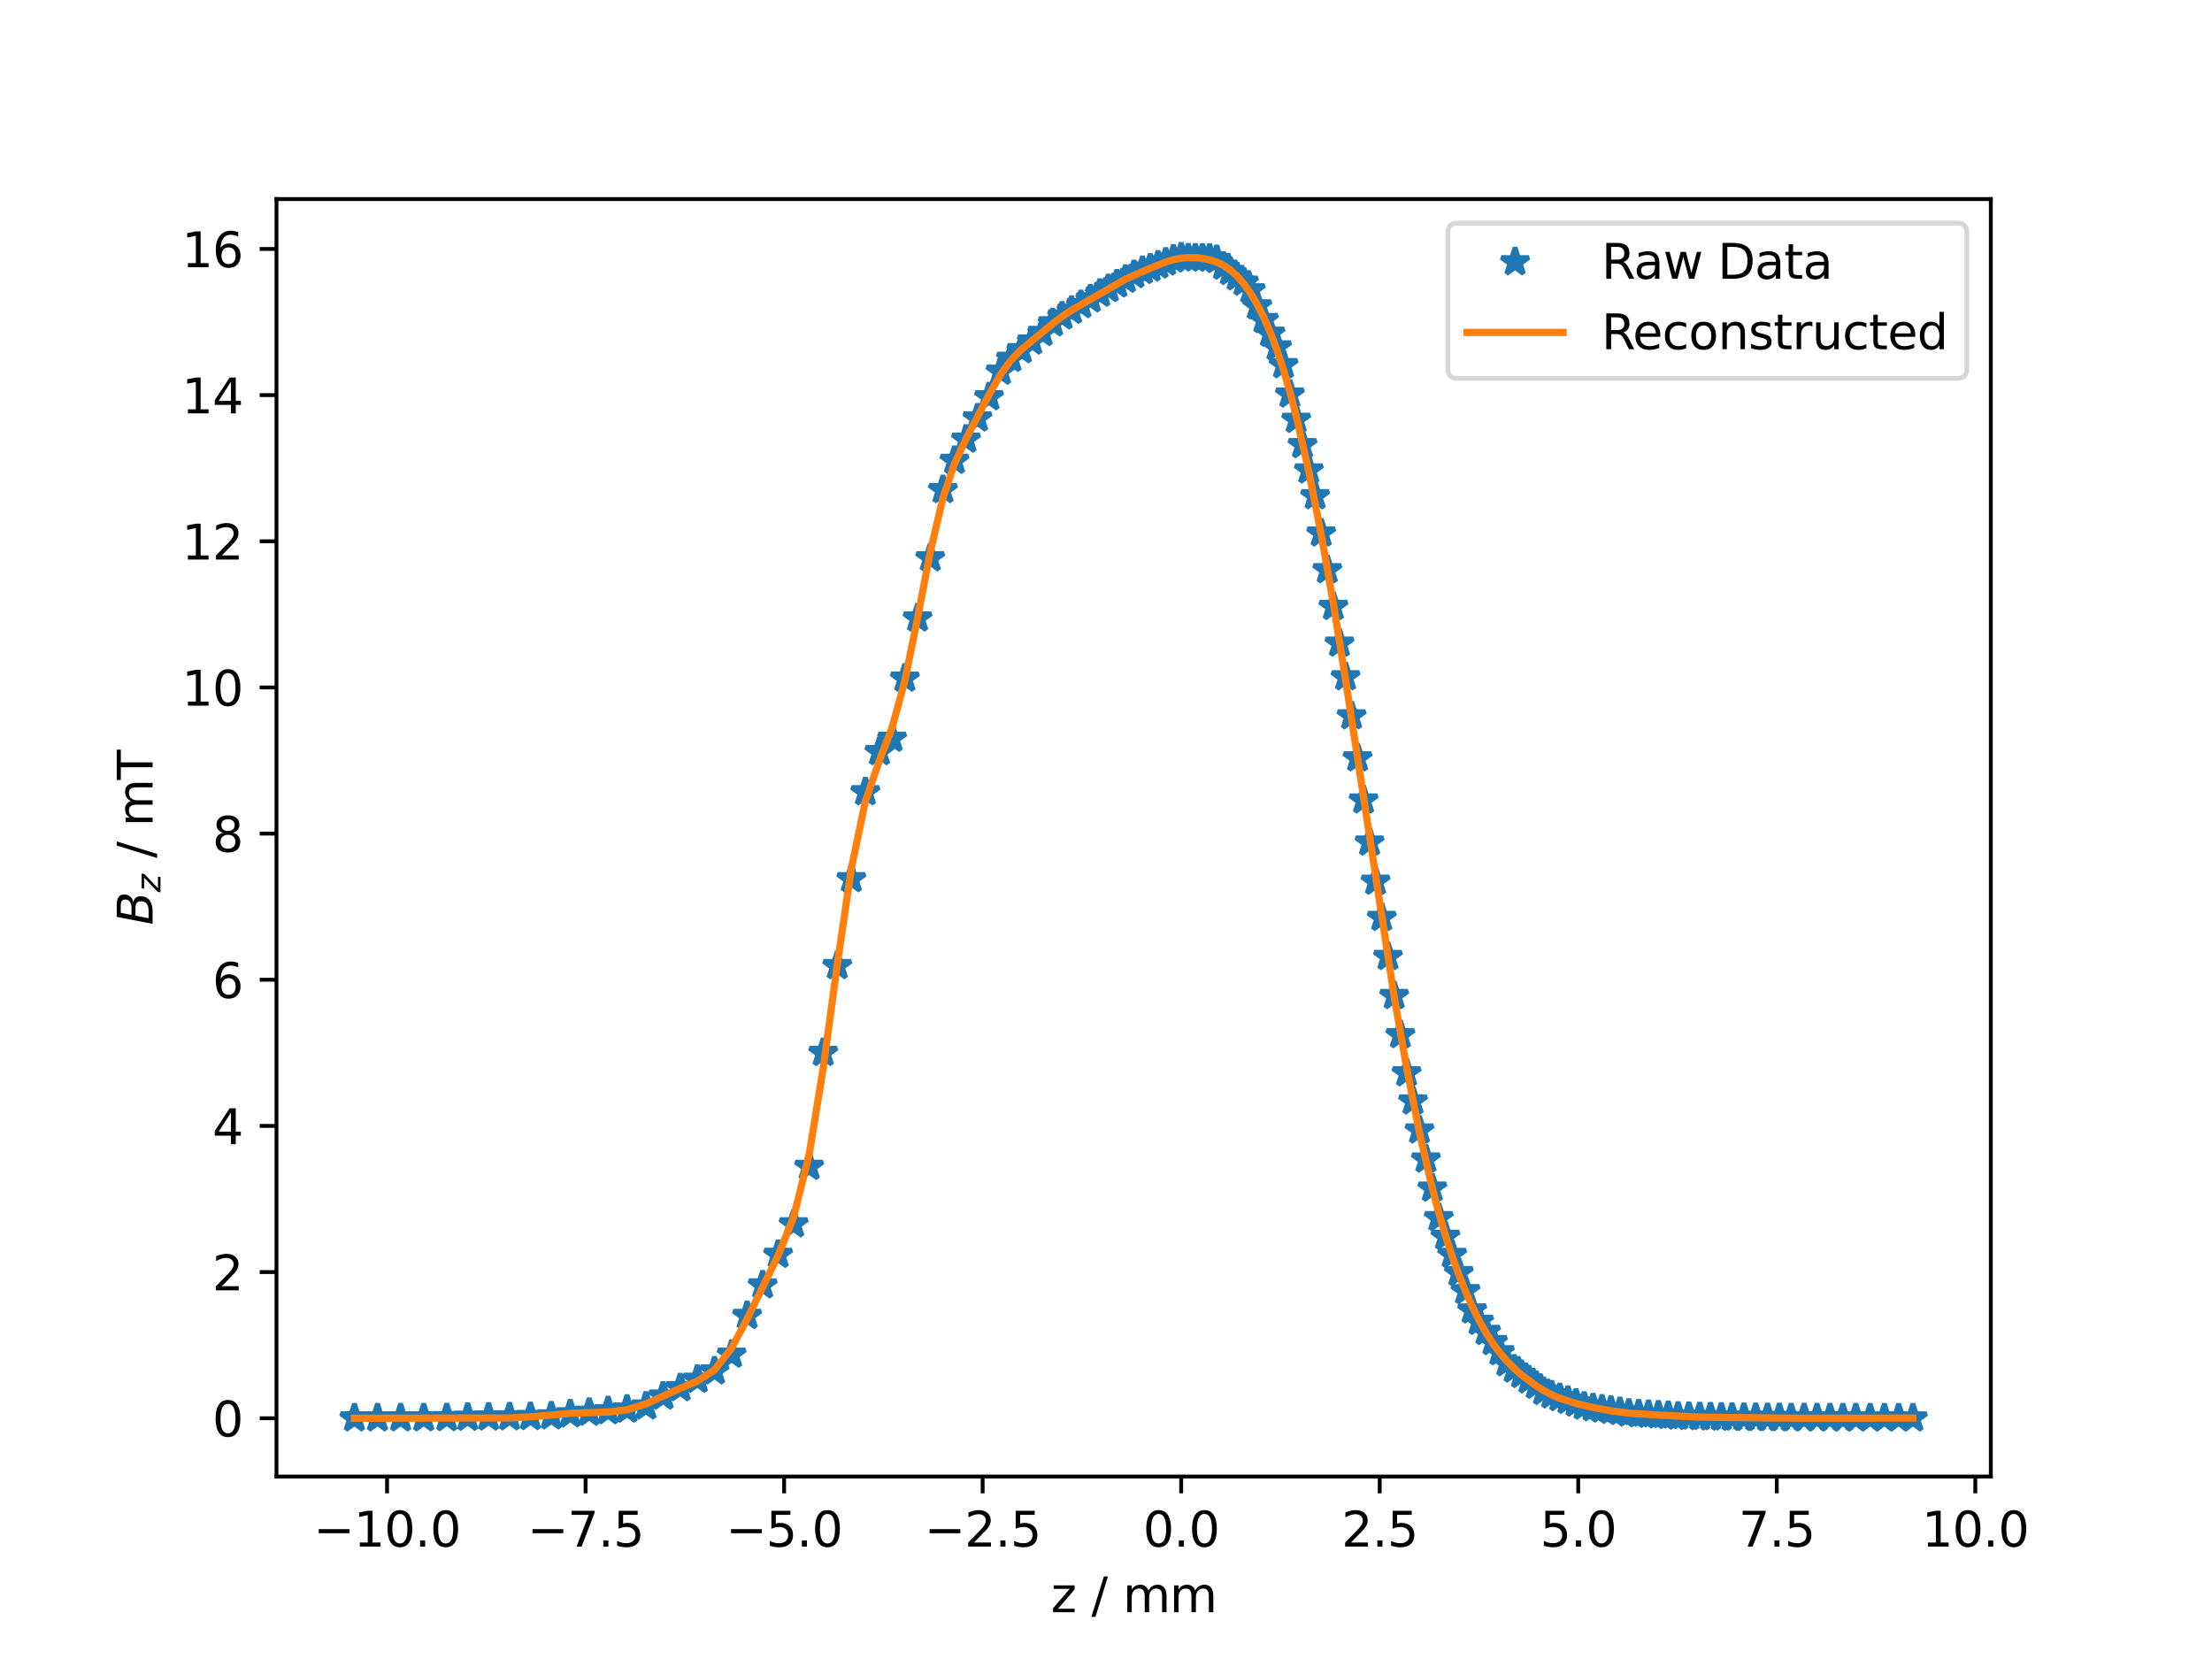 <?xml version="1.0" encoding="utf-8" standalone="no"?>
<!DOCTYPE svg PUBLIC "-//W3C//DTD SVG 1.1//EN"
  "http://www.w3.org/Graphics/SVG/1.1/DTD/svg11.dtd">
<svg xmlns:xlink="http://www.w3.org/1999/xlink" width="460.8pt" height="345.6pt" viewBox="0 0 460.8 345.6" xmlns="http://www.w3.org/2000/svg" version="1.1">
 <defs>
  <style type="text/css">*{stroke-linejoin: round; stroke-linecap: butt}</style>
 </defs>
 <g id="figure_1">
  <g id="patch_1">
   <path d="M 0 345.6 
L 460.8 345.6 
L 460.8 0 
L 0 0 
z
" style="fill: #ffffff"/>
  </g>
  <g id="axes_1">
   <g id="patch_2">
    <path d="M 57.6 307.584 
L 414.72 307.584 
L 414.72 41.472 
L 57.6 41.472 
z
" style="fill: #ffffff"/>
   </g>
   <g id="matplotlib.axis_1">
    <g id="xtick_1">
     <g id="line2d_1">
      <defs>
       <path id="mf52f1fdad8" d="M 0 0 
L 0 3.5 
" style="stroke: #000000; stroke-width: 0.8"/>
      </defs>
      <g>
       <use xlink:href="#mf52f1fdad8" x="80.632" y="307.584" style="stroke: #000000; stroke-width: 0.8"/>
      </g>
     </g>
     <g id="text_1">
      <!-- −10.0 -->
      <g transform="translate(65.31 322.182) scale(0.1 -0.1)">
       <defs>
        <path id="DejaVuSans-2212" d="M 678 2272 
L 4684 2272 
L 4684 1741 
L 678 1741 
L 678 2272 
z
" transform="scale(0.016)"/>
        <path id="DejaVuSans-31" d="M 794 531 
L 1825 531 
L 1825 4091 
L 703 3866 
L 703 4441 
L 1819 4666 
L 2450 4666 
L 2450 531 
L 3481 531 
L 3481 0 
L 794 0 
L 794 531 
z
" transform="scale(0.016)"/>
        <path id="DejaVuSans-30" d="M 2034 4250 
Q 1547 4250 1301 3770 
Q 1056 3291 1056 2328 
Q 1056 1369 1301 889 
Q 1547 409 2034 409 
Q 2525 409 2770 889 
Q 3016 1369 3016 2328 
Q 3016 3291 2770 3770 
Q 2525 4250 2034 4250 
z
M 2034 4750 
Q 2819 4750 3233 4129 
Q 3647 3509 3647 2328 
Q 3647 1150 3233 529 
Q 2819 -91 2034 -91 
Q 1250 -91 836 529 
Q 422 1150 422 2328 
Q 422 3509 836 4129 
Q 1250 4750 2034 4750 
z
" transform="scale(0.016)"/>
        <path id="DejaVuSans-2e" d="M 684 794 
L 1344 794 
L 1344 0 
L 684 0 
L 684 794 
z
" transform="scale(0.016)"/>
       </defs>
       <use xlink:href="#DejaVuSans-2212"/>
       <use xlink:href="#DejaVuSans-31" x="83.789"/>
       <use xlink:href="#DejaVuSans-30" x="147.412"/>
       <use xlink:href="#DejaVuSans-2e" x="211.035"/>
       <use xlink:href="#DejaVuSans-30" x="242.822"/>
      </g>
     </g>
    </g>
    <g id="xtick_2">
     <g id="line2d_2">
      <g>
       <use xlink:href="#mf52f1fdad8" x="121.99" y="307.584" style="stroke: #000000; stroke-width: 0.8"/>
      </g>
     </g>
     <g id="text_2">
      <!-- −7.5 -->
      <g transform="translate(109.848 322.182) scale(0.1 -0.1)">
       <defs>
        <path id="DejaVuSans-37" d="M 525 4666 
L 3525 4666 
L 3525 4397 
L 1831 0 
L 1172 0 
L 2766 4134 
L 525 4134 
L 525 4666 
z
" transform="scale(0.016)"/>
        <path id="DejaVuSans-35" d="M 691 4666 
L 3169 4666 
L 3169 4134 
L 1269 4134 
L 1269 2991 
Q 1406 3038 1543 3061 
Q 1681 3084 1819 3084 
Q 2600 3084 3056 2656 
Q 3513 2228 3513 1497 
Q 3513 744 3044 326 
Q 2575 -91 1722 -91 
Q 1428 -91 1123 -41 
Q 819 9 494 109 
L 494 744 
Q 775 591 1075 516 
Q 1375 441 1709 441 
Q 2250 441 2565 725 
Q 2881 1009 2881 1497 
Q 2881 1984 2565 2268 
Q 2250 2553 1709 2553 
Q 1456 2553 1204 2497 
Q 953 2441 691 2322 
L 691 4666 
z
" transform="scale(0.016)"/>
       </defs>
       <use xlink:href="#DejaVuSans-2212"/>
       <use xlink:href="#DejaVuSans-37" x="83.789"/>
       <use xlink:href="#DejaVuSans-2e" x="147.412"/>
       <use xlink:href="#DejaVuSans-35" x="179.199"/>
      </g>
     </g>
    </g>
    <g id="xtick_3">
     <g id="line2d_3">
      <g>
       <use xlink:href="#mf52f1fdad8" x="163.347" y="307.584" style="stroke: #000000; stroke-width: 0.8"/>
      </g>
     </g>
     <g id="text_3">
      <!-- −5.0 -->
      <g transform="translate(151.206 322.182) scale(0.1 -0.1)">
       <use xlink:href="#DejaVuSans-2212"/>
       <use xlink:href="#DejaVuSans-35" x="83.789"/>
       <use xlink:href="#DejaVuSans-2e" x="147.412"/>
       <use xlink:href="#DejaVuSans-30" x="179.199"/>
      </g>
     </g>
    </g>
    <g id="xtick_4">
     <g id="line2d_4">
      <g>
       <use xlink:href="#mf52f1fdad8" x="204.705" y="307.584" style="stroke: #000000; stroke-width: 0.8"/>
      </g>
     </g>
     <g id="text_4">
      <!-- −2.5 -->
      <g transform="translate(192.564 322.182) scale(0.1 -0.1)">
       <defs>
        <path id="DejaVuSans-32" d="M 1228 531 
L 3431 531 
L 3431 0 
L 469 0 
L 469 531 
Q 828 903 1448 1529 
Q 2069 2156 2228 2338 
Q 2531 2678 2651 2914 
Q 2772 3150 2772 3378 
Q 2772 3750 2511 3984 
Q 2250 4219 1831 4219 
Q 1534 4219 1204 4116 
Q 875 4013 500 3803 
L 500 4441 
Q 881 4594 1212 4672 
Q 1544 4750 1819 4750 
Q 2544 4750 2975 4387 
Q 3406 4025 3406 3419 
Q 3406 3131 3298 2873 
Q 3191 2616 2906 2266 
Q 2828 2175 2409 1742 
Q 1991 1309 1228 531 
z
" transform="scale(0.016)"/>
       </defs>
       <use xlink:href="#DejaVuSans-2212"/>
       <use xlink:href="#DejaVuSans-32" x="83.789"/>
       <use xlink:href="#DejaVuSans-2e" x="147.412"/>
       <use xlink:href="#DejaVuSans-35" x="179.199"/>
      </g>
     </g>
    </g>
    <g id="xtick_5">
     <g id="line2d_5">
      <g>
       <use xlink:href="#mf52f1fdad8" x="246.062" y="307.584" style="stroke: #000000; stroke-width: 0.8"/>
      </g>
     </g>
     <g id="text_5">
      <!-- 0.0 -->
      <g transform="translate(238.111 322.182) scale(0.1 -0.1)">
       <use xlink:href="#DejaVuSans-30"/>
       <use xlink:href="#DejaVuSans-2e" x="63.623"/>
       <use xlink:href="#DejaVuSans-30" x="95.41"/>
      </g>
     </g>
    </g>
    <g id="xtick_6">
     <g id="line2d_6">
      <g>
       <use xlink:href="#mf52f1fdad8" x="287.42" y="307.584" style="stroke: #000000; stroke-width: 0.8"/>
      </g>
     </g>
     <g id="text_6">
      <!-- 2.5 -->
      <g transform="translate(279.468 322.182) scale(0.1 -0.1)">
       <use xlink:href="#DejaVuSans-32"/>
       <use xlink:href="#DejaVuSans-2e" x="63.623"/>
       <use xlink:href="#DejaVuSans-35" x="95.41"/>
      </g>
     </g>
    </g>
    <g id="xtick_7">
     <g id="line2d_7">
      <g>
       <use xlink:href="#mf52f1fdad8" x="328.778" y="307.584" style="stroke: #000000; stroke-width: 0.8"/>
      </g>
     </g>
     <g id="text_7">
      <!-- 5.0 -->
      <g transform="translate(320.826 322.182) scale(0.1 -0.1)">
       <use xlink:href="#DejaVuSans-35"/>
       <use xlink:href="#DejaVuSans-2e" x="63.623"/>
       <use xlink:href="#DejaVuSans-30" x="95.41"/>
      </g>
     </g>
    </g>
    <g id="xtick_8">
     <g id="line2d_8">
      <g>
       <use xlink:href="#mf52f1fdad8" x="370.135" y="307.584" style="stroke: #000000; stroke-width: 0.8"/>
      </g>
     </g>
     <g id="text_8">
      <!-- 7.5 -->
      <g transform="translate(362.184 322.182) scale(0.1 -0.1)">
       <use xlink:href="#DejaVuSans-37"/>
       <use xlink:href="#DejaVuSans-2e" x="63.623"/>
       <use xlink:href="#DejaVuSans-35" x="95.41"/>
      </g>
     </g>
    </g>
    <g id="xtick_9">
     <g id="line2d_9">
      <g>
       <use xlink:href="#mf52f1fdad8" x="411.493" y="307.584" style="stroke: #000000; stroke-width: 0.8"/>
      </g>
     </g>
     <g id="text_9">
      <!-- 10.0 -->
      <g transform="translate(400.36 322.182) scale(0.1 -0.1)">
       <use xlink:href="#DejaVuSans-31"/>
       <use xlink:href="#DejaVuSans-30" x="63.623"/>
       <use xlink:href="#DejaVuSans-2e" x="127.246"/>
       <use xlink:href="#DejaVuSans-30" x="159.033"/>
      </g>
     </g>
    </g>
    <g id="text_10">
     <!-- z / mm -->
     <g transform="translate(218.933 335.861) scale(0.1 -0.1)">
      <defs>
       <path id="DejaVuSans-7a" d="M 353 3500 
L 3084 3500 
L 3084 2975 
L 922 459 
L 3084 459 
L 3084 0 
L 275 0 
L 275 525 
L 2438 3041 
L 353 3041 
L 353 3500 
z
" transform="scale(0.016)"/>
       <path id="DejaVuSans-20" transform="scale(0.016)"/>
       <path id="DejaVuSans-2f" d="M 1625 4666 
L 2156 4666 
L 531 -594 
L 0 -594 
L 1625 4666 
z
" transform="scale(0.016)"/>
       <path id="DejaVuSans-6d" d="M 3328 2828 
Q 3544 3216 3844 3400 
Q 4144 3584 4550 3584 
Q 5097 3584 5394 3201 
Q 5691 2819 5691 2113 
L 5691 0 
L 5113 0 
L 5113 2094 
Q 5113 2597 4934 2840 
Q 4756 3084 4391 3084 
Q 3944 3084 3684 2787 
Q 3425 2491 3425 1978 
L 3425 0 
L 2847 0 
L 2847 2094 
Q 2847 2600 2669 2842 
Q 2491 3084 2119 3084 
Q 1678 3084 1418 2786 
Q 1159 2488 1159 1978 
L 1159 0 
L 581 0 
L 581 3500 
L 1159 3500 
L 1159 2956 
Q 1356 3278 1631 3431 
Q 1906 3584 2284 3584 
Q 2666 3584 2933 3390 
Q 3200 3197 3328 2828 
z
" transform="scale(0.016)"/>
      </defs>
      <use xlink:href="#DejaVuSans-7a"/>
      <use xlink:href="#DejaVuSans-20" x="52.49"/>
      <use xlink:href="#DejaVuSans-2f" x="84.277"/>
      <use xlink:href="#DejaVuSans-20" x="117.969"/>
      <use xlink:href="#DejaVuSans-6d" x="149.756"/>
      <use xlink:href="#DejaVuSans-6d" x="247.168"/>
     </g>
    </g>
   </g>
   <g id="matplotlib.axis_2">
    <g id="ytick_1">
     <g id="line2d_10">
      <defs>
       <path id="m3af00b1226" d="M 0 0 
L -3.5 0 
" style="stroke: #000000; stroke-width: 0.8"/>
      </defs>
      <g>
       <use xlink:href="#m3af00b1226" x="57.6" y="295.442" style="stroke: #000000; stroke-width: 0.8"/>
      </g>
     </g>
     <g id="text_11">
      <!-- 0 -->
      <g transform="translate(44.237 299.241) scale(0.1 -0.1)">
       <use xlink:href="#DejaVuSans-30"/>
      </g>
     </g>
    </g>
    <g id="ytick_2">
     <g id="line2d_11">
      <g>
       <use xlink:href="#m3af00b1226" x="57.6" y="264.995" style="stroke: #000000; stroke-width: 0.8"/>
      </g>
     </g>
     <g id="text_12">
      <!-- 2 -->
      <g transform="translate(44.237 268.794) scale(0.1 -0.1)">
       <use xlink:href="#DejaVuSans-32"/>
      </g>
     </g>
    </g>
    <g id="ytick_3">
     <g id="line2d_12">
      <g>
       <use xlink:href="#m3af00b1226" x="57.6" y="234.547" style="stroke: #000000; stroke-width: 0.8"/>
      </g>
     </g>
     <g id="text_13">
      <!-- 4 -->
      <g transform="translate(44.237 238.347) scale(0.1 -0.1)">
       <defs>
        <path id="DejaVuSans-34" d="M 2419 4116 
L 825 1625 
L 2419 1625 
L 2419 4116 
z
M 2253 4666 
L 3047 4666 
L 3047 1625 
L 3713 1625 
L 3713 1100 
L 3047 1100 
L 3047 0 
L 2419 0 
L 2419 1100 
L 313 1100 
L 313 1709 
L 2253 4666 
z
" transform="scale(0.016)"/>
       </defs>
       <use xlink:href="#DejaVuSans-34"/>
      </g>
     </g>
    </g>
    <g id="ytick_4">
     <g id="line2d_13">
      <g>
       <use xlink:href="#m3af00b1226" x="57.6" y="204.1" style="stroke: #000000; stroke-width: 0.8"/>
      </g>
     </g>
     <g id="text_14">
      <!-- 6 -->
      <g transform="translate(44.237 207.899) scale(0.1 -0.1)">
       <defs>
        <path id="DejaVuSans-36" d="M 2113 2584 
Q 1688 2584 1439 2293 
Q 1191 2003 1191 1497 
Q 1191 994 1439 701 
Q 1688 409 2113 409 
Q 2538 409 2786 701 
Q 3034 994 3034 1497 
Q 3034 2003 2786 2293 
Q 2538 2584 2113 2584 
z
M 3366 4563 
L 3366 3988 
Q 3128 4100 2886 4159 
Q 2644 4219 2406 4219 
Q 1781 4219 1451 3797 
Q 1122 3375 1075 2522 
Q 1259 2794 1537 2939 
Q 1816 3084 2150 3084 
Q 2853 3084 3261 2657 
Q 3669 2231 3669 1497 
Q 3669 778 3244 343 
Q 2819 -91 2113 -91 
Q 1303 -91 875 529 
Q 447 1150 447 2328 
Q 447 3434 972 4092 
Q 1497 4750 2381 4750 
Q 2619 4750 2861 4703 
Q 3103 4656 3366 4563 
z
" transform="scale(0.016)"/>
       </defs>
       <use xlink:href="#DejaVuSans-36"/>
      </g>
     </g>
    </g>
    <g id="ytick_5">
     <g id="line2d_14">
      <g>
       <use xlink:href="#m3af00b1226" x="57.6" y="173.653" style="stroke: #000000; stroke-width: 0.8"/>
      </g>
     </g>
     <g id="text_15">
      <!-- 8 -->
      <g transform="translate(44.237 177.452) scale(0.1 -0.1)">
       <defs>
        <path id="DejaVuSans-38" d="M 2034 2216 
Q 1584 2216 1326 1975 
Q 1069 1734 1069 1313 
Q 1069 891 1326 650 
Q 1584 409 2034 409 
Q 2484 409 2743 651 
Q 3003 894 3003 1313 
Q 3003 1734 2745 1975 
Q 2488 2216 2034 2216 
z
M 1403 2484 
Q 997 2584 770 2862 
Q 544 3141 544 3541 
Q 544 4100 942 4425 
Q 1341 4750 2034 4750 
Q 2731 4750 3128 4425 
Q 3525 4100 3525 3541 
Q 3525 3141 3298 2862 
Q 3072 2584 2669 2484 
Q 3125 2378 3379 2068 
Q 3634 1759 3634 1313 
Q 3634 634 3220 271 
Q 2806 -91 2034 -91 
Q 1263 -91 848 271 
Q 434 634 434 1313 
Q 434 1759 690 2068 
Q 947 2378 1403 2484 
z
M 1172 3481 
Q 1172 3119 1398 2916 
Q 1625 2713 2034 2713 
Q 2441 2713 2670 2916 
Q 2900 3119 2900 3481 
Q 2900 3844 2670 4047 
Q 2441 4250 2034 4250 
Q 1625 4250 1398 4047 
Q 1172 3844 1172 3481 
z
" transform="scale(0.016)"/>
       </defs>
       <use xlink:href="#DejaVuSans-38"/>
      </g>
     </g>
    </g>
    <g id="ytick_6">
     <g id="line2d_15">
      <g>
       <use xlink:href="#m3af00b1226" x="57.6" y="143.206" style="stroke: #000000; stroke-width: 0.8"/>
      </g>
     </g>
     <g id="text_16">
      <!-- 10 -->
      <g transform="translate(37.875 147.005) scale(0.1 -0.1)">
       <use xlink:href="#DejaVuSans-31"/>
       <use xlink:href="#DejaVuSans-30" x="63.623"/>
      </g>
     </g>
    </g>
    <g id="ytick_7">
     <g id="line2d_16">
      <g>
       <use xlink:href="#m3af00b1226" x="57.6" y="112.759" style="stroke: #000000; stroke-width: 0.8"/>
      </g>
     </g>
     <g id="text_17">
      <!-- 12 -->
      <g transform="translate(37.875 116.558) scale(0.1 -0.1)">
       <use xlink:href="#DejaVuSans-31"/>
       <use xlink:href="#DejaVuSans-32" x="63.623"/>
      </g>
     </g>
    </g>
    <g id="ytick_8">
     <g id="line2d_17">
      <g>
       <use xlink:href="#m3af00b1226" x="57.6" y="82.312" style="stroke: #000000; stroke-width: 0.8"/>
      </g>
     </g>
     <g id="text_18">
      <!-- 14 -->
      <g transform="translate(37.875 86.111) scale(0.1 -0.1)">
       <use xlink:href="#DejaVuSans-31"/>
       <use xlink:href="#DejaVuSans-34" x="63.623"/>
      </g>
     </g>
    </g>
    <g id="ytick_9">
     <g id="line2d_18">
      <g>
       <use xlink:href="#m3af00b1226" x="57.6" y="51.865" style="stroke: #000000; stroke-width: 0.8"/>
      </g>
     </g>
     <g id="text_19">
      <!-- 16 -->
      <g transform="translate(37.875 55.664) scale(0.1 -0.1)">
       <use xlink:href="#DejaVuSans-31"/>
       <use xlink:href="#DejaVuSans-36" x="63.623"/>
      </g>
     </g>
    </g>
    <g id="text_20">
     <!-- $B_z$ / mT -->
     <g transform="translate(31.795 192.728) rotate(-90) scale(0.1 -0.1)">
      <defs>
       <path id="DejaVuSans-Oblique-42" d="M 1081 4666 
L 2694 4666 
Q 3350 4666 3675 4422 
Q 4000 4178 4000 3688 
Q 4000 3238 3720 2911 
Q 3441 2584 2988 2516 
Q 3375 2428 3569 2181 
Q 3763 1934 3763 1522 
Q 3763 819 3242 409 
Q 2722 0 1819 0 
L 172 0 
L 1081 4666 
z
M 1234 2228 
L 903 519 
L 1919 519 
Q 2491 519 2800 781 
Q 3109 1044 3109 1522 
Q 3109 1891 2904 2059 
Q 2700 2228 2247 2228 
L 1234 2228 
z
M 1606 4147 
L 1331 2741 
L 2272 2741 
Q 2775 2741 3058 2959 
Q 3341 3178 3341 3566 
Q 3341 3869 3150 4008 
Q 2959 4147 2541 4147 
L 1606 4147 
z
" transform="scale(0.016)"/>
       <path id="DejaVuSans-Oblique-7a" d="M 744 3500 
L 3475 3500 
L 3372 2975 
L 738 459 
L 2913 459 
L 2822 0 
L -19 0 
L 84 525 
L 2719 3041 
L 653 3041 
L 744 3500 
z
" transform="scale(0.016)"/>
       <path id="DejaVuSans-54" d="M -19 4666 
L 3928 4666 
L 3928 4134 
L 2272 4134 
L 2272 0 
L 1638 0 
L 1638 4134 
L -19 4134 
L -19 4666 
z
" transform="scale(0.016)"/>
      </defs>
      <use xlink:href="#DejaVuSans-Oblique-42" transform="translate(0 0.094)"/>
      <use xlink:href="#DejaVuSans-Oblique-7a" transform="translate(68.604 -16.312) scale(0.7)"/>
      <use xlink:href="#DejaVuSans-20" transform="translate(108.081 0.094)"/>
      <use xlink:href="#DejaVuSans-2f" transform="translate(139.868 0.094)"/>
      <use xlink:href="#DejaVuSans-20" transform="translate(173.56 0.094)"/>
      <use xlink:href="#DejaVuSans-6d" transform="translate(205.347 0.094)"/>
      <use xlink:href="#DejaVuSans-54" transform="translate(302.759 0.094)"/>
     </g>
    </g>
   </g>
   <g id="line2d_19">
    <defs>
     <path id="ma8c5358cb2" d="M 0 -3 
L -0.674 -0.927 
L -2.853 -0.927 
L -1.09 0.354 
L -1.763 2.427 
L -0 1.146 
L 1.763 2.427 
L 1.09 0.354 
L 2.853 -0.927 
L 0.674 -0.927 
z
" style="stroke: #1f77b4; stroke-linejoin: bevel"/>
    </defs>
    <g clip-path="url(#pb58af31704)">
     <use xlink:href="#ma8c5358cb2" x="73.833" y="295.422" style="fill: #1f77b4; stroke: #1f77b4; stroke-linejoin: bevel"/>
     <use xlink:href="#ma8c5358cb2" x="78.643" y="295.417" style="fill: #1f77b4; stroke: #1f77b4; stroke-linejoin: bevel"/>
     <use xlink:href="#ma8c5358cb2" x="83.453" y="295.412" style="fill: #1f77b4; stroke: #1f77b4; stroke-linejoin: bevel"/>
     <use xlink:href="#ma8c5358cb2" x="88.264" y="295.407" style="fill: #1f77b4; stroke: #1f77b4; stroke-linejoin: bevel"/>
     <use xlink:href="#ma8c5358cb2" x="93.074" y="295.372" style="fill: #1f77b4; stroke: #1f77b4; stroke-linejoin: bevel"/>
     <use xlink:href="#ma8c5358cb2" x="97.43" y="295.293" style="fill: #1f77b4; stroke: #1f77b4; stroke-linejoin: bevel"/>
     <use xlink:href="#ma8c5358cb2" x="101.785" y="295.244" style="fill: #1f77b4; stroke: #1f77b4; stroke-linejoin: bevel"/>
     <use xlink:href="#ma8c5358cb2" x="106.14" y="295.196" style="fill: #1f77b4; stroke: #1f77b4; stroke-linejoin: bevel"/>
     <use xlink:href="#ma8c5358cb2" x="110.496" y="295.148" style="fill: #1f77b4; stroke: #1f77b4; stroke-linejoin: bevel"/>
     <use xlink:href="#ma8c5358cb2" x="114.851" y="295.001" style="fill: #1f77b4; stroke: #1f77b4; stroke-linejoin: bevel"/>
     <use xlink:href="#ma8c5358cb2" x="118.793" y="294.574" style="fill: #1f77b4; stroke: #1f77b4; stroke-linejoin: bevel"/>
     <use xlink:href="#ma8c5358cb2" x="122.735" y="294.246" style="fill: #1f77b4; stroke: #1f77b4; stroke-linejoin: bevel"/>
     <use xlink:href="#ma8c5358cb2" x="126.677" y="293.918" style="fill: #1f77b4; stroke: #1f77b4; stroke-linejoin: bevel"/>
     <use xlink:href="#ma8c5358cb2" x="130.619" y="293.589" style="fill: #1f77b4; stroke: #1f77b4; stroke-linejoin: bevel"/>
     <use xlink:href="#ma8c5358cb2" x="134.561" y="292.942" style="fill: #1f77b4; stroke: #1f77b4; stroke-linejoin: bevel"/>
     <use xlink:href="#ma8c5358cb2" x="138.131" y="290.876" style="fill: #1f77b4; stroke: #1f77b4; stroke-linejoin: bevel"/>
     <use xlink:href="#ma8c5358cb2" x="141.701" y="289.128" style="fill: #1f77b4; stroke: #1f77b4; stroke-linejoin: bevel"/>
     <use xlink:href="#ma8c5358cb2" x="145.271" y="287.381" style="fill: #1f77b4; stroke: #1f77b4; stroke-linejoin: bevel"/>
     <use xlink:href="#ma8c5358cb2" x="148.841" y="285.633" style="fill: #1f77b4; stroke: #1f77b4; stroke-linejoin: bevel"/>
     <use xlink:href="#ma8c5358cb2" x="152.411" y="282.16" style="fill: #1f77b4; stroke: #1f77b4; stroke-linejoin: bevel"/>
     <use xlink:href="#ma8c5358cb2" x="155.642" y="274.075" style="fill: #1f77b4; stroke: #1f77b4; stroke-linejoin: bevel"/>
     <use xlink:href="#ma8c5358cb2" x="158.873" y="267.714" style="fill: #1f77b4; stroke: #1f77b4; stroke-linejoin: bevel"/>
     <use xlink:href="#ma8c5358cb2" x="162.104" y="261.354" style="fill: #1f77b4; stroke: #1f77b4; stroke-linejoin: bevel"/>
     <use xlink:href="#ma8c5358cb2" x="165.335" y="254.993" style="fill: #1f77b4; stroke: #1f77b4; stroke-linejoin: bevel"/>
     <use xlink:href="#ma8c5358cb2" x="168.566" y="243.017" style="fill: #1f77b4; stroke: #1f77b4; stroke-linejoin: bevel"/>
     <use xlink:href="#ma8c5358cb2" x="171.492" y="219.296" style="fill: #1f77b4; stroke: #1f77b4; stroke-linejoin: bevel"/>
     <use xlink:href="#ma8c5358cb2" x="174.419" y="201.192" style="fill: #1f77b4; stroke: #1f77b4; stroke-linejoin: bevel"/>
     <use xlink:href="#ma8c5358cb2" x="177.345" y="183.087" style="fill: #1f77b4; stroke: #1f77b4; stroke-linejoin: bevel"/>
     <use xlink:href="#ma8c5358cb2" x="180.272" y="164.983" style="fill: #1f77b4; stroke: #1f77b4; stroke-linejoin: bevel"/>
     <use xlink:href="#ma8c5358cb2" x="183.198" y="156.627" style="fill: #1f77b4; stroke: #1f77b4; stroke-linejoin: bevel"/>
     <use xlink:href="#ma8c5358cb2" x="185.846" y="153.843" style="fill: #1f77b4; stroke: #1f77b4; stroke-linejoin: bevel"/>
     <use xlink:href="#ma8c5358cb2" x="188.493" y="141.311" style="fill: #1f77b4; stroke: #1f77b4; stroke-linejoin: bevel"/>
     <use xlink:href="#ma8c5358cb2" x="191.141" y="128.778" style="fill: #1f77b4; stroke: #1f77b4; stroke-linejoin: bevel"/>
     <use xlink:href="#ma8c5358cb2" x="193.789" y="116.246" style="fill: #1f77b4; stroke: #1f77b4; stroke-linejoin: bevel"/>
     <use xlink:href="#ma8c5358cb2" x="196.436" y="102.041" style="fill: #1f77b4; stroke: #1f77b4; stroke-linejoin: bevel"/>
     <use xlink:href="#ma8c5358cb2" x="198.834" y="95.95" style="fill: #1f77b4; stroke: #1f77b4; stroke-linejoin: bevel"/>
     <use xlink:href="#ma8c5358cb2" x="201.233" y="91.532" style="fill: #1f77b4; stroke: #1f77b4; stroke-linejoin: bevel"/>
     <use xlink:href="#ma8c5358cb2" x="203.631" y="87.113" style="fill: #1f77b4; stroke: #1f77b4; stroke-linejoin: bevel"/>
     <use xlink:href="#ma8c5358cb2" x="206.029" y="82.695" style="fill: #1f77b4; stroke: #1f77b4; stroke-linejoin: bevel"/>
     <use xlink:href="#ma8c5358cb2" x="208.428" y="77.378" style="fill: #1f77b4; stroke: #1f77b4; stroke-linejoin: bevel"/>
     <use xlink:href="#ma8c5358cb2" x="210.599" y="74.688" style="fill: #1f77b4; stroke: #1f77b4; stroke-linejoin: bevel"/>
     <use xlink:href="#ma8c5358cb2" x="212.77" y="72.895" style="fill: #1f77b4; stroke: #1f77b4; stroke-linejoin: bevel"/>
     <use xlink:href="#ma8c5358cb2" x="214.941" y="71.103" style="fill: #1f77b4; stroke: #1f77b4; stroke-linejoin: bevel"/>
     <use xlink:href="#ma8c5358cb2" x="217.112" y="69.311" style="fill: #1f77b4; stroke: #1f77b4; stroke-linejoin: bevel"/>
     <use xlink:href="#ma8c5358cb2" x="219.283" y="67.288" style="fill: #1f77b4; stroke: #1f77b4; stroke-linejoin: bevel"/>
     <use xlink:href="#ma8c5358cb2" x="221.248" y="65.872" style="fill: #1f77b4; stroke: #1f77b4; stroke-linejoin: bevel"/>
     <use xlink:href="#ma8c5358cb2" x="223.212" y="64.685" style="fill: #1f77b4; stroke: #1f77b4; stroke-linejoin: bevel"/>
     <use xlink:href="#ma8c5358cb2" x="225.177" y="63.498" style="fill: #1f77b4; stroke: #1f77b4; stroke-linejoin: bevel"/>
     <use xlink:href="#ma8c5358cb2" x="227.141" y="62.311" style="fill: #1f77b4; stroke: #1f77b4; stroke-linejoin: bevel"/>
     <use xlink:href="#ma8c5358cb2" x="229.106" y="61.129" style="fill: #1f77b4; stroke: #1f77b4; stroke-linejoin: bevel"/>
     <use xlink:href="#ma8c5358cb2" x="230.885" y="60.162" style="fill: #1f77b4; stroke: #1f77b4; stroke-linejoin: bevel"/>
     <use xlink:href="#ma8c5358cb2" x="232.665" y="59.19" style="fill: #1f77b4; stroke: #1f77b4; stroke-linejoin: bevel"/>
     <use xlink:href="#ma8c5358cb2" x="234.444" y="58.218" style="fill: #1f77b4; stroke: #1f77b4; stroke-linejoin: bevel"/>
     <use xlink:href="#ma8c5358cb2" x="236.223" y="57.246" style="fill: #1f77b4; stroke: #1f77b4; stroke-linejoin: bevel"/>
     <use xlink:href="#ma8c5358cb2" x="238.003" y="56.389" style="fill: #1f77b4; stroke: #1f77b4; stroke-linejoin: bevel"/>
     <use xlink:href="#ma8c5358cb2" x="239.615" y="55.878" style="fill: #1f77b4; stroke: #1f77b4; stroke-linejoin: bevel"/>
     <use xlink:href="#ma8c5358cb2" x="241.227" y="55.252" style="fill: #1f77b4; stroke: #1f77b4; stroke-linejoin: bevel"/>
     <use xlink:href="#ma8c5358cb2" x="242.839" y="54.627" style="fill: #1f77b4; stroke: #1f77b4; stroke-linejoin: bevel"/>
     <use xlink:href="#ma8c5358cb2" x="244.451" y="54.001" style="fill: #1f77b4; stroke: #1f77b4; stroke-linejoin: bevel"/>
     <use xlink:href="#ma8c5358cb2" x="246.062" y="53.568" style="fill: #1f77b4; stroke: #1f77b4; stroke-linejoin: bevel"/>
     <use xlink:href="#ma8c5358cb2" x="247.542" y="53.775" style="fill: #1f77b4; stroke: #1f77b4; stroke-linejoin: bevel"/>
     <use xlink:href="#ma8c5358cb2" x="249.021" y="53.789" style="fill: #1f77b4; stroke: #1f77b4; stroke-linejoin: bevel"/>
     <use xlink:href="#ma8c5358cb2" x="250.5" y="53.803" style="fill: #1f77b4; stroke: #1f77b4; stroke-linejoin: bevel"/>
     <use xlink:href="#ma8c5358cb2" x="251.979" y="53.817" style="fill: #1f77b4; stroke: #1f77b4; stroke-linejoin: bevel"/>
     <use xlink:href="#ma8c5358cb2" x="253.458" y="54.108" style="fill: #1f77b4; stroke: #1f77b4; stroke-linejoin: bevel"/>
     <use xlink:href="#ma8c5358cb2" x="254.877" y="55.496" style="fill: #1f77b4; stroke: #1f77b4; stroke-linejoin: bevel"/>
     <use xlink:href="#ma8c5358cb2" x="256.296" y="56.608" style="fill: #1f77b4; stroke: #1f77b4; stroke-linejoin: bevel"/>
     <use xlink:href="#ma8c5358cb2" x="257.716" y="57.719" style="fill: #1f77b4; stroke: #1f77b4; stroke-linejoin: bevel"/>
     <use xlink:href="#ma8c5358cb2" x="259.135" y="58.831" style="fill: #1f77b4; stroke: #1f77b4; stroke-linejoin: bevel"/>
     <use xlink:href="#ma8c5358cb2" x="260.554" y="60.426" style="fill: #1f77b4; stroke: #1f77b4; stroke-linejoin: bevel"/>
     <use xlink:href="#ma8c5358cb2" x="261.921" y="63.761" style="fill: #1f77b4; stroke: #1f77b4; stroke-linejoin: bevel"/>
     <use xlink:href="#ma8c5358cb2" x="263.287" y="66.614" style="fill: #1f77b4; stroke: #1f77b4; stroke-linejoin: bevel"/>
     <use xlink:href="#ma8c5358cb2" x="264.654" y="69.466" style="fill: #1f77b4; stroke: #1f77b4; stroke-linejoin: bevel"/>
     <use xlink:href="#ma8c5358cb2" x="266.021" y="72.319" style="fill: #1f77b4; stroke: #1f77b4; stroke-linejoin: bevel"/>
     <use xlink:href="#ma8c5358cb2" x="267.388" y="76.02" style="fill: #1f77b4; stroke: #1f77b4; stroke-linejoin: bevel"/>
     <use xlink:href="#ma8c5358cb2" x="268.704" y="82.139" style="fill: #1f77b4; stroke: #1f77b4; stroke-linejoin: bevel"/>
     <use xlink:href="#ma8c5358cb2" x="270.02" y="87.409" style="fill: #1f77b4; stroke: #1f77b4; stroke-linejoin: bevel"/>
     <use xlink:href="#ma8c5358cb2" x="271.336" y="92.679" style="fill: #1f77b4; stroke: #1f77b4; stroke-linejoin: bevel"/>
     <use xlink:href="#ma8c5358cb2" x="272.652" y="97.949" style="fill: #1f77b4; stroke: #1f77b4; stroke-linejoin: bevel"/>
     <use xlink:href="#ma8c5358cb2" x="273.968" y="103.325" style="fill: #1f77b4; stroke: #1f77b4; stroke-linejoin: bevel"/>
     <use xlink:href="#ma8c5358cb2" x="275.236" y="111.08" style="fill: #1f77b4; stroke: #1f77b4; stroke-linejoin: bevel"/>
     <use xlink:href="#ma8c5358cb2" x="276.503" y="118.728" style="fill: #1f77b4; stroke: #1f77b4; stroke-linejoin: bevel"/>
     <use xlink:href="#ma8c5358cb2" x="277.77" y="126.376" style="fill: #1f77b4; stroke: #1f77b4; stroke-linejoin: bevel"/>
     <use xlink:href="#ma8c5358cb2" x="279.038" y="134.024" style="fill: #1f77b4; stroke: #1f77b4; stroke-linejoin: bevel"/>
     <use xlink:href="#ma8c5358cb2" x="280.305" y="141.032" style="fill: #1f77b4; stroke: #1f77b4; stroke-linejoin: bevel"/>
     <use xlink:href="#ma8c5358cb2" x="281.555" y="149.16" style="fill: #1f77b4; stroke: #1f77b4; stroke-linejoin: bevel"/>
     <use xlink:href="#ma8c5358cb2" x="282.805" y="157.928" style="fill: #1f77b4; stroke: #1f77b4; stroke-linejoin: bevel"/>
     <use xlink:href="#ma8c5358cb2" x="284.054" y="166.696" style="fill: #1f77b4; stroke: #1f77b4; stroke-linejoin: bevel"/>
     <use xlink:href="#ma8c5358cb2" x="285.304" y="175.464" style="fill: #1f77b4; stroke: #1f77b4; stroke-linejoin: bevel"/>
     <use xlink:href="#ma8c5358cb2" x="286.554" y="183.626" style="fill: #1f77b4; stroke: #1f77b4; stroke-linejoin: bevel"/>
     <use xlink:href="#ma8c5358cb2" x="287.847" y="191.16" style="fill: #1f77b4; stroke: #1f77b4; stroke-linejoin: bevel"/>
     <use xlink:href="#ma8c5358cb2" x="289.141" y="199.3" style="fill: #1f77b4; stroke: #1f77b4; stroke-linejoin: bevel"/>
     <use xlink:href="#ma8c5358cb2" x="290.434" y="207.44" style="fill: #1f77b4; stroke: #1f77b4; stroke-linejoin: bevel"/>
     <use xlink:href="#ma8c5358cb2" x="291.728" y="215.581" style="fill: #1f77b4; stroke: #1f77b4; stroke-linejoin: bevel"/>
     <use xlink:href="#ma8c5358cb2" x="293.022" y="223.537" style="fill: #1f77b4; stroke: #1f77b4; stroke-linejoin: bevel"/>
     <use xlink:href="#ma8c5358cb2" x="294.363" y="229.403" style="fill: #1f77b4; stroke: #1f77b4; stroke-linejoin: bevel"/>
     <use xlink:href="#ma8c5358cb2" x="295.704" y="235.451" style="fill: #1f77b4; stroke: #1f77b4; stroke-linejoin: bevel"/>
     <use xlink:href="#ma8c5358cb2" x="297.045" y="241.5" style="fill: #1f77b4; stroke: #1f77b4; stroke-linejoin: bevel"/>
     <use xlink:href="#ma8c5358cb2" x="298.386" y="247.549" style="fill: #1f77b4; stroke: #1f77b4; stroke-linejoin: bevel"/>
     <use xlink:href="#ma8c5358cb2" x="299.728" y="253.709" style="fill: #1f77b4; stroke: #1f77b4; stroke-linejoin: bevel"/>
     <use xlink:href="#ma8c5358cb2" x="301.118" y="257.595" style="fill: #1f77b4; stroke: #1f77b4; stroke-linejoin: bevel"/>
     <use xlink:href="#ma8c5358cb2" x="302.508" y="261.371" style="fill: #1f77b4; stroke: #1f77b4; stroke-linejoin: bevel"/>
     <use xlink:href="#ma8c5358cb2" x="303.899" y="265.146" style="fill: #1f77b4; stroke: #1f77b4; stroke-linejoin: bevel"/>
     <use xlink:href="#ma8c5358cb2" x="305.289" y="268.922" style="fill: #1f77b4; stroke: #1f77b4; stroke-linejoin: bevel"/>
     <use xlink:href="#ma8c5358cb2" x="306.68" y="272.941" style="fill: #1f77b4; stroke: #1f77b4; stroke-linejoin: bevel"/>
     <use xlink:href="#ma8c5358cb2" x="308.121" y="275.3" style="fill: #1f77b4; stroke: #1f77b4; stroke-linejoin: bevel"/>
     <use xlink:href="#ma8c5358cb2" x="309.562" y="277.415" style="fill: #1f77b4; stroke: #1f77b4; stroke-linejoin: bevel"/>
     <use xlink:href="#ma8c5358cb2" x="311.004" y="279.53" style="fill: #1f77b4; stroke: #1f77b4; stroke-linejoin: bevel"/>
     <use xlink:href="#ma8c5358cb2" x="312.445" y="281.645" style="fill: #1f77b4; stroke: #1f77b4; stroke-linejoin: bevel"/>
     <use xlink:href="#ma8c5358cb2" x="313.887" y="283.933" style="fill: #1f77b4; stroke: #1f77b4; stroke-linejoin: bevel"/>
     <use xlink:href="#ma8c5358cb2" x="315.421" y="285.239" style="fill: #1f77b4; stroke: #1f77b4; stroke-linejoin: bevel"/>
     <use xlink:href="#ma8c5358cb2" x="316.955" y="286.371" style="fill: #1f77b4; stroke: #1f77b4; stroke-linejoin: bevel"/>
     <use xlink:href="#ma8c5358cb2" x="318.489" y="287.503" style="fill: #1f77b4; stroke: #1f77b4; stroke-linejoin: bevel"/>
     <use xlink:href="#ma8c5358cb2" x="320.023" y="288.636" style="fill: #1f77b4; stroke: #1f77b4; stroke-linejoin: bevel"/>
     <use xlink:href="#ma8c5358cb2" x="321.557" y="289.917" style="fill: #1f77b4; stroke: #1f77b4; stroke-linejoin: bevel"/>
     <use xlink:href="#ma8c5358cb2" x="323.247" y="290.631" style="fill: #1f77b4; stroke: #1f77b4; stroke-linejoin: bevel"/>
     <use xlink:href="#ma8c5358cb2" x="324.937" y="291.196" style="fill: #1f77b4; stroke: #1f77b4; stroke-linejoin: bevel"/>
     <use xlink:href="#ma8c5358cb2" x="326.627" y="291.762" style="fill: #1f77b4; stroke: #1f77b4; stroke-linejoin: bevel"/>
     <use xlink:href="#ma8c5358cb2" x="328.317" y="292.328" style="fill: #1f77b4; stroke: #1f77b4; stroke-linejoin: bevel"/>
     <use xlink:href="#ma8c5358cb2" x="330.007" y="292.97" style="fill: #1f77b4; stroke: #1f77b4; stroke-linejoin: bevel"/>
     <use xlink:href="#ma8c5358cb2" x="331.868" y="293.311" style="fill: #1f77b4; stroke: #1f77b4; stroke-linejoin: bevel"/>
     <use xlink:href="#ma8c5358cb2" x="333.73" y="293.575" style="fill: #1f77b4; stroke: #1f77b4; stroke-linejoin: bevel"/>
     <use xlink:href="#ma8c5358cb2" x="335.591" y="293.839" style="fill: #1f77b4; stroke: #1f77b4; stroke-linejoin: bevel"/>
     <use xlink:href="#ma8c5358cb2" x="337.453" y="294.103" style="fill: #1f77b4; stroke: #1f77b4; stroke-linejoin: bevel"/>
     <use xlink:href="#ma8c5358cb2" x="339.315" y="294.419" style="fill: #1f77b4; stroke: #1f77b4; stroke-linejoin: bevel"/>
     <use xlink:href="#ma8c5358cb2" x="341.366" y="294.584" style="fill: #1f77b4; stroke: #1f77b4; stroke-linejoin: bevel"/>
     <use xlink:href="#ma8c5358cb2" x="343.417" y="294.698" style="fill: #1f77b4; stroke: #1f77b4; stroke-linejoin: bevel"/>
     <use xlink:href="#ma8c5358cb2" x="345.468" y="294.812" style="fill: #1f77b4; stroke: #1f77b4; stroke-linejoin: bevel"/>
     <use xlink:href="#ma8c5358cb2" x="347.519" y="294.926" style="fill: #1f77b4; stroke: #1f77b4; stroke-linejoin: bevel"/>
     <use xlink:href="#ma8c5358cb2" x="349.57" y="295.058" style="fill: #1f77b4; stroke: #1f77b4; stroke-linejoin: bevel"/>
     <use xlink:href="#ma8c5358cb2" x="351.822" y="295.12" style="fill: #1f77b4; stroke: #1f77b4; stroke-linejoin: bevel"/>
     <use xlink:href="#ma8c5358cb2" x="354.073" y="295.163" style="fill: #1f77b4; stroke: #1f77b4; stroke-linejoin: bevel"/>
     <use xlink:href="#ma8c5358cb2" x="356.324" y="295.206" style="fill: #1f77b4; stroke: #1f77b4; stroke-linejoin: bevel"/>
     <use xlink:href="#ma8c5358cb2" x="358.575" y="295.249" style="fill: #1f77b4; stroke: #1f77b4; stroke-linejoin: bevel"/>
     <use xlink:href="#ma8c5358cb2" x="360.826" y="295.299" style="fill: #1f77b4; stroke: #1f77b4; stroke-linejoin: bevel"/>
     <use xlink:href="#ma8c5358cb2" x="363.287" y="295.321" style="fill: #1f77b4; stroke: #1f77b4; stroke-linejoin: bevel"/>
     <use xlink:href="#ma8c5358cb2" x="365.748" y="295.337" style="fill: #1f77b4; stroke: #1f77b4; stroke-linejoin: bevel"/>
     <use xlink:href="#ma8c5358cb2" x="368.209" y="295.353" style="fill: #1f77b4; stroke: #1f77b4; stroke-linejoin: bevel"/>
     <use xlink:href="#ma8c5358cb2" x="370.67" y="295.369" style="fill: #1f77b4; stroke: #1f77b4; stroke-linejoin: bevel"/>
     <use xlink:href="#ma8c5358cb2" x="373.131" y="295.386" style="fill: #1f77b4; stroke: #1f77b4; stroke-linejoin: bevel"/>
     <use xlink:href="#ma8c5358cb2" x="375.825" y="295.393" style="fill: #1f77b4; stroke: #1f77b4; stroke-linejoin: bevel"/>
     <use xlink:href="#ma8c5358cb2" x="378.519" y="295.399" style="fill: #1f77b4; stroke: #1f77b4; stroke-linejoin: bevel"/>
     <use xlink:href="#ma8c5358cb2" x="381.213" y="295.405" style="fill: #1f77b4; stroke: #1f77b4; stroke-linejoin: bevel"/>
     <use xlink:href="#ma8c5358cb2" x="383.907" y="295.41" style="fill: #1f77b4; stroke: #1f77b4; stroke-linejoin: bevel"/>
     <use xlink:href="#ma8c5358cb2" x="386.601" y="295.418" style="fill: #1f77b4; stroke: #1f77b4; stroke-linejoin: bevel"/>
     <use xlink:href="#ma8c5358cb2" x="389.573" y="295.421" style="fill: #1f77b4; stroke: #1f77b4; stroke-linejoin: bevel"/>
     <use xlink:href="#ma8c5358cb2" x="392.544" y="295.423" style="fill: #1f77b4; stroke: #1f77b4; stroke-linejoin: bevel"/>
     <use xlink:href="#ma8c5358cb2" x="395.516" y="295.424" style="fill: #1f77b4; stroke: #1f77b4; stroke-linejoin: bevel"/>
     <use xlink:href="#ma8c5358cb2" x="398.487" y="295.426" style="fill: #1f77b4; stroke: #1f77b4; stroke-linejoin: bevel"/>
    </g>
   </g>
   <g id="line2d_20">
    <path d="M 73.833 295.442 
L 106.14 295.396 
L 110.496 295.154 
L 118.793 294.427 
L 126.677 294.144 
L 130.619 293.688 
L 134.561 292.456 
L 141.701 289.206 
L 145.271 287.718 
L 148.841 285.373 
L 152.411 280.825 
L 155.642 274.755 
L 162.104 261.522 
L 165.335 253.536 
L 168.566 240.473 
L 171.492 222.51 
L 174.419 200.937 
L 177.345 180.967 
L 180.272 166.92 
L 183.198 158.423 
L 185.846 151.57 
L 188.493 141.848 
L 191.141 128.768 
L 193.789 114.995 
L 196.436 103.729 
L 198.834 96.608 
L 201.233 91.439 
L 206.029 82.225 
L 208.428 78.025 
L 210.599 75.035 
L 212.77 72.818 
L 219.283 67.434 
L 221.248 65.928 
L 223.212 64.631 
L 234.444 58.159 
L 239.615 55.872 
L 242.839 54.578 
L 244.451 54.095 
L 246.062 53.786 
L 247.542 53.666 
L 249.021 53.686 
L 250.5 53.837 
L 251.979 54.128 
L 253.458 54.6 
L 254.877 55.279 
L 256.296 56.237 
L 257.716 57.519 
L 259.135 59.153 
L 260.554 61.16 
L 261.921 63.463 
L 263.287 66.163 
L 264.654 69.302 
L 266.021 72.929 
L 267.388 77.088 
L 268.704 81.617 
L 270.02 86.664 
L 272.652 98.232 
L 275.236 111.343 
L 277.77 125.773 
L 280.305 141.589 
L 290.434 207.665 
L 293.022 222.395 
L 295.704 235.983 
L 298.386 247.603 
L 299.728 252.659 
L 301.118 257.401 
L 302.508 261.68 
L 303.899 265.542 
L 305.289 269.029 
L 306.68 272.167 
L 308.121 275.073 
L 309.562 277.637 
L 311.004 279.875 
L 312.445 281.817 
L 313.887 283.499 
L 315.421 285.057 
L 316.955 286.423 
L 320.023 288.717 
L 321.557 289.667 
L 323.247 290.561 
L 324.937 291.297 
L 328.317 292.377 
L 331.868 293.2 
L 335.591 293.908 
L 339.315 294.398 
L 345.468 294.791 
L 354.073 295.213 
L 373.131 295.43 
L 398.487 295.418 
L 398.487 295.418 
" clip-path="url(#pb58af31704)" style="fill: none; stroke: #ff7f0e; stroke-width: 1.5; stroke-linecap: square"/>
   </g>
   <g id="patch_3">
    <path d="M 57.6 307.584 
L 57.6 41.472 
" style="fill: none; stroke: #000000; stroke-width: 0.8; stroke-linejoin: miter; stroke-linecap: square"/>
   </g>
   <g id="patch_4">
    <path d="M 414.72 307.584 
L 414.72 41.472 
" style="fill: none; stroke: #000000; stroke-width: 0.8; stroke-linejoin: miter; stroke-linecap: square"/>
   </g>
   <g id="patch_5">
    <path d="M 57.6 307.584 
L 414.72 307.584 
" style="fill: none; stroke: #000000; stroke-width: 0.8; stroke-linejoin: miter; stroke-linecap: square"/>
   </g>
   <g id="patch_6">
    <path d="M 57.6 41.472 
L 414.72 41.472 
" style="fill: none; stroke: #000000; stroke-width: 0.8; stroke-linejoin: miter; stroke-linecap: square"/>
   </g>
   <g id="legend_1">
    <g id="patch_7">
     <path d="M 303.615 78.828 
L 407.72 78.828 
Q 409.72 78.828 409.72 76.828 
L 409.72 48.472 
Q 409.72 46.472 407.72 46.472 
L 303.615 46.472 
Q 301.615 46.472 301.615 48.472 
L 301.615 76.828 
Q 301.615 78.828 303.615 78.828 
z
" style="fill: #ffffff; opacity: 0.8; stroke: #cccccc; stroke-linejoin: miter"/>
    </g>
    <g id="line2d_21">
     <g>
      <use xlink:href="#ma8c5358cb2" x="315.615" y="54.57" style="fill: #1f77b4; stroke: #1f77b4; stroke-linejoin: bevel"/>
     </g>
    </g>
    <g id="text_21">
     <!-- Raw Data -->
     <g transform="translate(333.615 58.07) scale(0.1 -0.1)">
      <defs>
       <path id="DejaVuSans-52" d="M 2841 2188 
Q 3044 2119 3236 1894 
Q 3428 1669 3622 1275 
L 4263 0 
L 3584 0 
L 2988 1197 
Q 2756 1666 2539 1819 
Q 2322 1972 1947 1972 
L 1259 1972 
L 1259 0 
L 628 0 
L 628 4666 
L 2053 4666 
Q 2853 4666 3247 4331 
Q 3641 3997 3641 3322 
Q 3641 2881 3436 2590 
Q 3231 2300 2841 2188 
z
M 1259 4147 
L 1259 2491 
L 2053 2491 
Q 2509 2491 2742 2702 
Q 2975 2913 2975 3322 
Q 2975 3731 2742 3939 
Q 2509 4147 2053 4147 
L 1259 4147 
z
" transform="scale(0.016)"/>
       <path id="DejaVuSans-61" d="M 2194 1759 
Q 1497 1759 1228 1600 
Q 959 1441 959 1056 
Q 959 750 1161 570 
Q 1363 391 1709 391 
Q 2188 391 2477 730 
Q 2766 1069 2766 1631 
L 2766 1759 
L 2194 1759 
z
M 3341 1997 
L 3341 0 
L 2766 0 
L 2766 531 
Q 2569 213 2275 61 
Q 1981 -91 1556 -91 
Q 1019 -91 701 211 
Q 384 513 384 1019 
Q 384 1609 779 1909 
Q 1175 2209 1959 2209 
L 2766 2209 
L 2766 2266 
Q 2766 2663 2505 2880 
Q 2244 3097 1772 3097 
Q 1472 3097 1187 3025 
Q 903 2953 641 2809 
L 641 3341 
Q 956 3463 1253 3523 
Q 1550 3584 1831 3584 
Q 2591 3584 2966 3190 
Q 3341 2797 3341 1997 
z
" transform="scale(0.016)"/>
       <path id="DejaVuSans-77" d="M 269 3500 
L 844 3500 
L 1563 769 
L 2278 3500 
L 2956 3500 
L 3675 769 
L 4391 3500 
L 4966 3500 
L 4050 0 
L 3372 0 
L 2619 2869 
L 1863 0 
L 1184 0 
L 269 3500 
z
" transform="scale(0.016)"/>
       <path id="DejaVuSans-44" d="M 1259 4147 
L 1259 519 
L 2022 519 
Q 2988 519 3436 956 
Q 3884 1394 3884 2338 
Q 3884 3275 3436 3711 
Q 2988 4147 2022 4147 
L 1259 4147 
z
M 628 4666 
L 1925 4666 
Q 3281 4666 3915 4102 
Q 4550 3538 4550 2338 
Q 4550 1131 3912 565 
Q 3275 0 1925 0 
L 628 0 
L 628 4666 
z
" transform="scale(0.016)"/>
       <path id="DejaVuSans-74" d="M 1172 4494 
L 1172 3500 
L 2356 3500 
L 2356 3053 
L 1172 3053 
L 1172 1153 
Q 1172 725 1289 603 
Q 1406 481 1766 481 
L 2356 481 
L 2356 0 
L 1766 0 
Q 1100 0 847 248 
Q 594 497 594 1153 
L 594 3053 
L 172 3053 
L 172 3500 
L 594 3500 
L 594 4494 
L 1172 4494 
z
" transform="scale(0.016)"/>
      </defs>
      <use xlink:href="#DejaVuSans-52"/>
      <use xlink:href="#DejaVuSans-61" x="67.232"/>
      <use xlink:href="#DejaVuSans-77" x="128.512"/>
      <use xlink:href="#DejaVuSans-20" x="210.299"/>
      <use xlink:href="#DejaVuSans-44" x="242.086"/>
      <use xlink:href="#DejaVuSans-61" x="319.088"/>
      <use xlink:href="#DejaVuSans-74" x="380.367"/>
      <use xlink:href="#DejaVuSans-61" x="419.576"/>
     </g>
    </g>
    <g id="line2d_22">
     <path d="M 305.615 69.249 
L 315.615 69.249 
L 325.615 69.249 
" style="fill: none; stroke: #ff7f0e; stroke-width: 1.5; stroke-linecap: square"/>
    </g>
    <g id="text_22">
     <!-- Reconstructed -->
     <g transform="translate(333.615 72.749) scale(0.1 -0.1)">
      <defs>
       <path id="DejaVuSans-65" d="M 3597 1894 
L 3597 1613 
L 953 1613 
Q 991 1019 1311 708 
Q 1631 397 2203 397 
Q 2534 397 2845 478 
Q 3156 559 3463 722 
L 3463 178 
Q 3153 47 2828 -22 
Q 2503 -91 2169 -91 
Q 1331 -91 842 396 
Q 353 884 353 1716 
Q 353 2575 817 3079 
Q 1281 3584 2069 3584 
Q 2775 3584 3186 3129 
Q 3597 2675 3597 1894 
z
M 3022 2063 
Q 3016 2534 2758 2815 
Q 2500 3097 2075 3097 
Q 1594 3097 1305 2825 
Q 1016 2553 972 2059 
L 3022 2063 
z
" transform="scale(0.016)"/>
       <path id="DejaVuSans-63" d="M 3122 3366 
L 3122 2828 
Q 2878 2963 2633 3030 
Q 2388 3097 2138 3097 
Q 1578 3097 1268 2742 
Q 959 2388 959 1747 
Q 959 1106 1268 751 
Q 1578 397 2138 397 
Q 2388 397 2633 464 
Q 2878 531 3122 666 
L 3122 134 
Q 2881 22 2623 -34 
Q 2366 -91 2075 -91 
Q 1284 -91 818 406 
Q 353 903 353 1747 
Q 353 2603 823 3093 
Q 1294 3584 2113 3584 
Q 2378 3584 2631 3529 
Q 2884 3475 3122 3366 
z
" transform="scale(0.016)"/>
       <path id="DejaVuSans-6f" d="M 1959 3097 
Q 1497 3097 1228 2736 
Q 959 2375 959 1747 
Q 959 1119 1226 758 
Q 1494 397 1959 397 
Q 2419 397 2687 759 
Q 2956 1122 2956 1747 
Q 2956 2369 2687 2733 
Q 2419 3097 1959 3097 
z
M 1959 3584 
Q 2709 3584 3137 3096 
Q 3566 2609 3566 1747 
Q 3566 888 3137 398 
Q 2709 -91 1959 -91 
Q 1206 -91 779 398 
Q 353 888 353 1747 
Q 353 2609 779 3096 
Q 1206 3584 1959 3584 
z
" transform="scale(0.016)"/>
       <path id="DejaVuSans-6e" d="M 3513 2113 
L 3513 0 
L 2938 0 
L 2938 2094 
Q 2938 2591 2744 2837 
Q 2550 3084 2163 3084 
Q 1697 3084 1428 2787 
Q 1159 2491 1159 1978 
L 1159 0 
L 581 0 
L 581 3500 
L 1159 3500 
L 1159 2956 
Q 1366 3272 1645 3428 
Q 1925 3584 2291 3584 
Q 2894 3584 3203 3211 
Q 3513 2838 3513 2113 
z
" transform="scale(0.016)"/>
       <path id="DejaVuSans-73" d="M 2834 3397 
L 2834 2853 
Q 2591 2978 2328 3040 
Q 2066 3103 1784 3103 
Q 1356 3103 1142 2972 
Q 928 2841 928 2578 
Q 928 2378 1081 2264 
Q 1234 2150 1697 2047 
L 1894 2003 
Q 2506 1872 2764 1633 
Q 3022 1394 3022 966 
Q 3022 478 2636 193 
Q 2250 -91 1575 -91 
Q 1294 -91 989 -36 
Q 684 19 347 128 
L 347 722 
Q 666 556 975 473 
Q 1284 391 1588 391 
Q 1994 391 2212 530 
Q 2431 669 2431 922 
Q 2431 1156 2273 1281 
Q 2116 1406 1581 1522 
L 1381 1569 
Q 847 1681 609 1914 
Q 372 2147 372 2553 
Q 372 3047 722 3315 
Q 1072 3584 1716 3584 
Q 2034 3584 2315 3537 
Q 2597 3491 2834 3397 
z
" transform="scale(0.016)"/>
       <path id="DejaVuSans-72" d="M 2631 2963 
Q 2534 3019 2420 3045 
Q 2306 3072 2169 3072 
Q 1681 3072 1420 2755 
Q 1159 2438 1159 1844 
L 1159 0 
L 581 0 
L 581 3500 
L 1159 3500 
L 1159 2956 
Q 1341 3275 1631 3429 
Q 1922 3584 2338 3584 
Q 2397 3584 2469 3576 
Q 2541 3569 2628 3553 
L 2631 2963 
z
" transform="scale(0.016)"/>
       <path id="DejaVuSans-75" d="M 544 1381 
L 544 3500 
L 1119 3500 
L 1119 1403 
Q 1119 906 1312 657 
Q 1506 409 1894 409 
Q 2359 409 2629 706 
Q 2900 1003 2900 1516 
L 2900 3500 
L 3475 3500 
L 3475 0 
L 2900 0 
L 2900 538 
Q 2691 219 2414 64 
Q 2138 -91 1772 -91 
Q 1169 -91 856 284 
Q 544 659 544 1381 
z
M 1991 3584 
L 1991 3584 
z
" transform="scale(0.016)"/>
       <path id="DejaVuSans-64" d="M 2906 2969 
L 2906 4863 
L 3481 4863 
L 3481 0 
L 2906 0 
L 2906 525 
Q 2725 213 2448 61 
Q 2172 -91 1784 -91 
Q 1150 -91 751 415 
Q 353 922 353 1747 
Q 353 2572 751 3078 
Q 1150 3584 1784 3584 
Q 2172 3584 2448 3432 
Q 2725 3281 2906 2969 
z
M 947 1747 
Q 947 1113 1208 752 
Q 1469 391 1925 391 
Q 2381 391 2643 752 
Q 2906 1113 2906 1747 
Q 2906 2381 2643 2742 
Q 2381 3103 1925 3103 
Q 1469 3103 1208 2742 
Q 947 2381 947 1747 
z
" transform="scale(0.016)"/>
      </defs>
      <use xlink:href="#DejaVuSans-52"/>
      <use xlink:href="#DejaVuSans-65" x="64.982"/>
      <use xlink:href="#DejaVuSans-63" x="126.506"/>
      <use xlink:href="#DejaVuSans-6f" x="181.486"/>
      <use xlink:href="#DejaVuSans-6e" x="242.668"/>
      <use xlink:href="#DejaVuSans-73" x="306.047"/>
      <use xlink:href="#DejaVuSans-74" x="358.146"/>
      <use xlink:href="#DejaVuSans-72" x="397.355"/>
      <use xlink:href="#DejaVuSans-75" x="438.469"/>
      <use xlink:href="#DejaVuSans-63" x="501.848"/>
      <use xlink:href="#DejaVuSans-74" x="556.828"/>
      <use xlink:href="#DejaVuSans-65" x="596.037"/>
      <use xlink:href="#DejaVuSans-64" x="657.561"/>
     </g>
    </g>
   </g>
  </g>
 </g>
 <defs>
  <clipPath id="pb58af31704">
   <rect x="57.6" y="41.472" width="357.12" height="266.112"/>
  </clipPath>
 </defs>
</svg>
